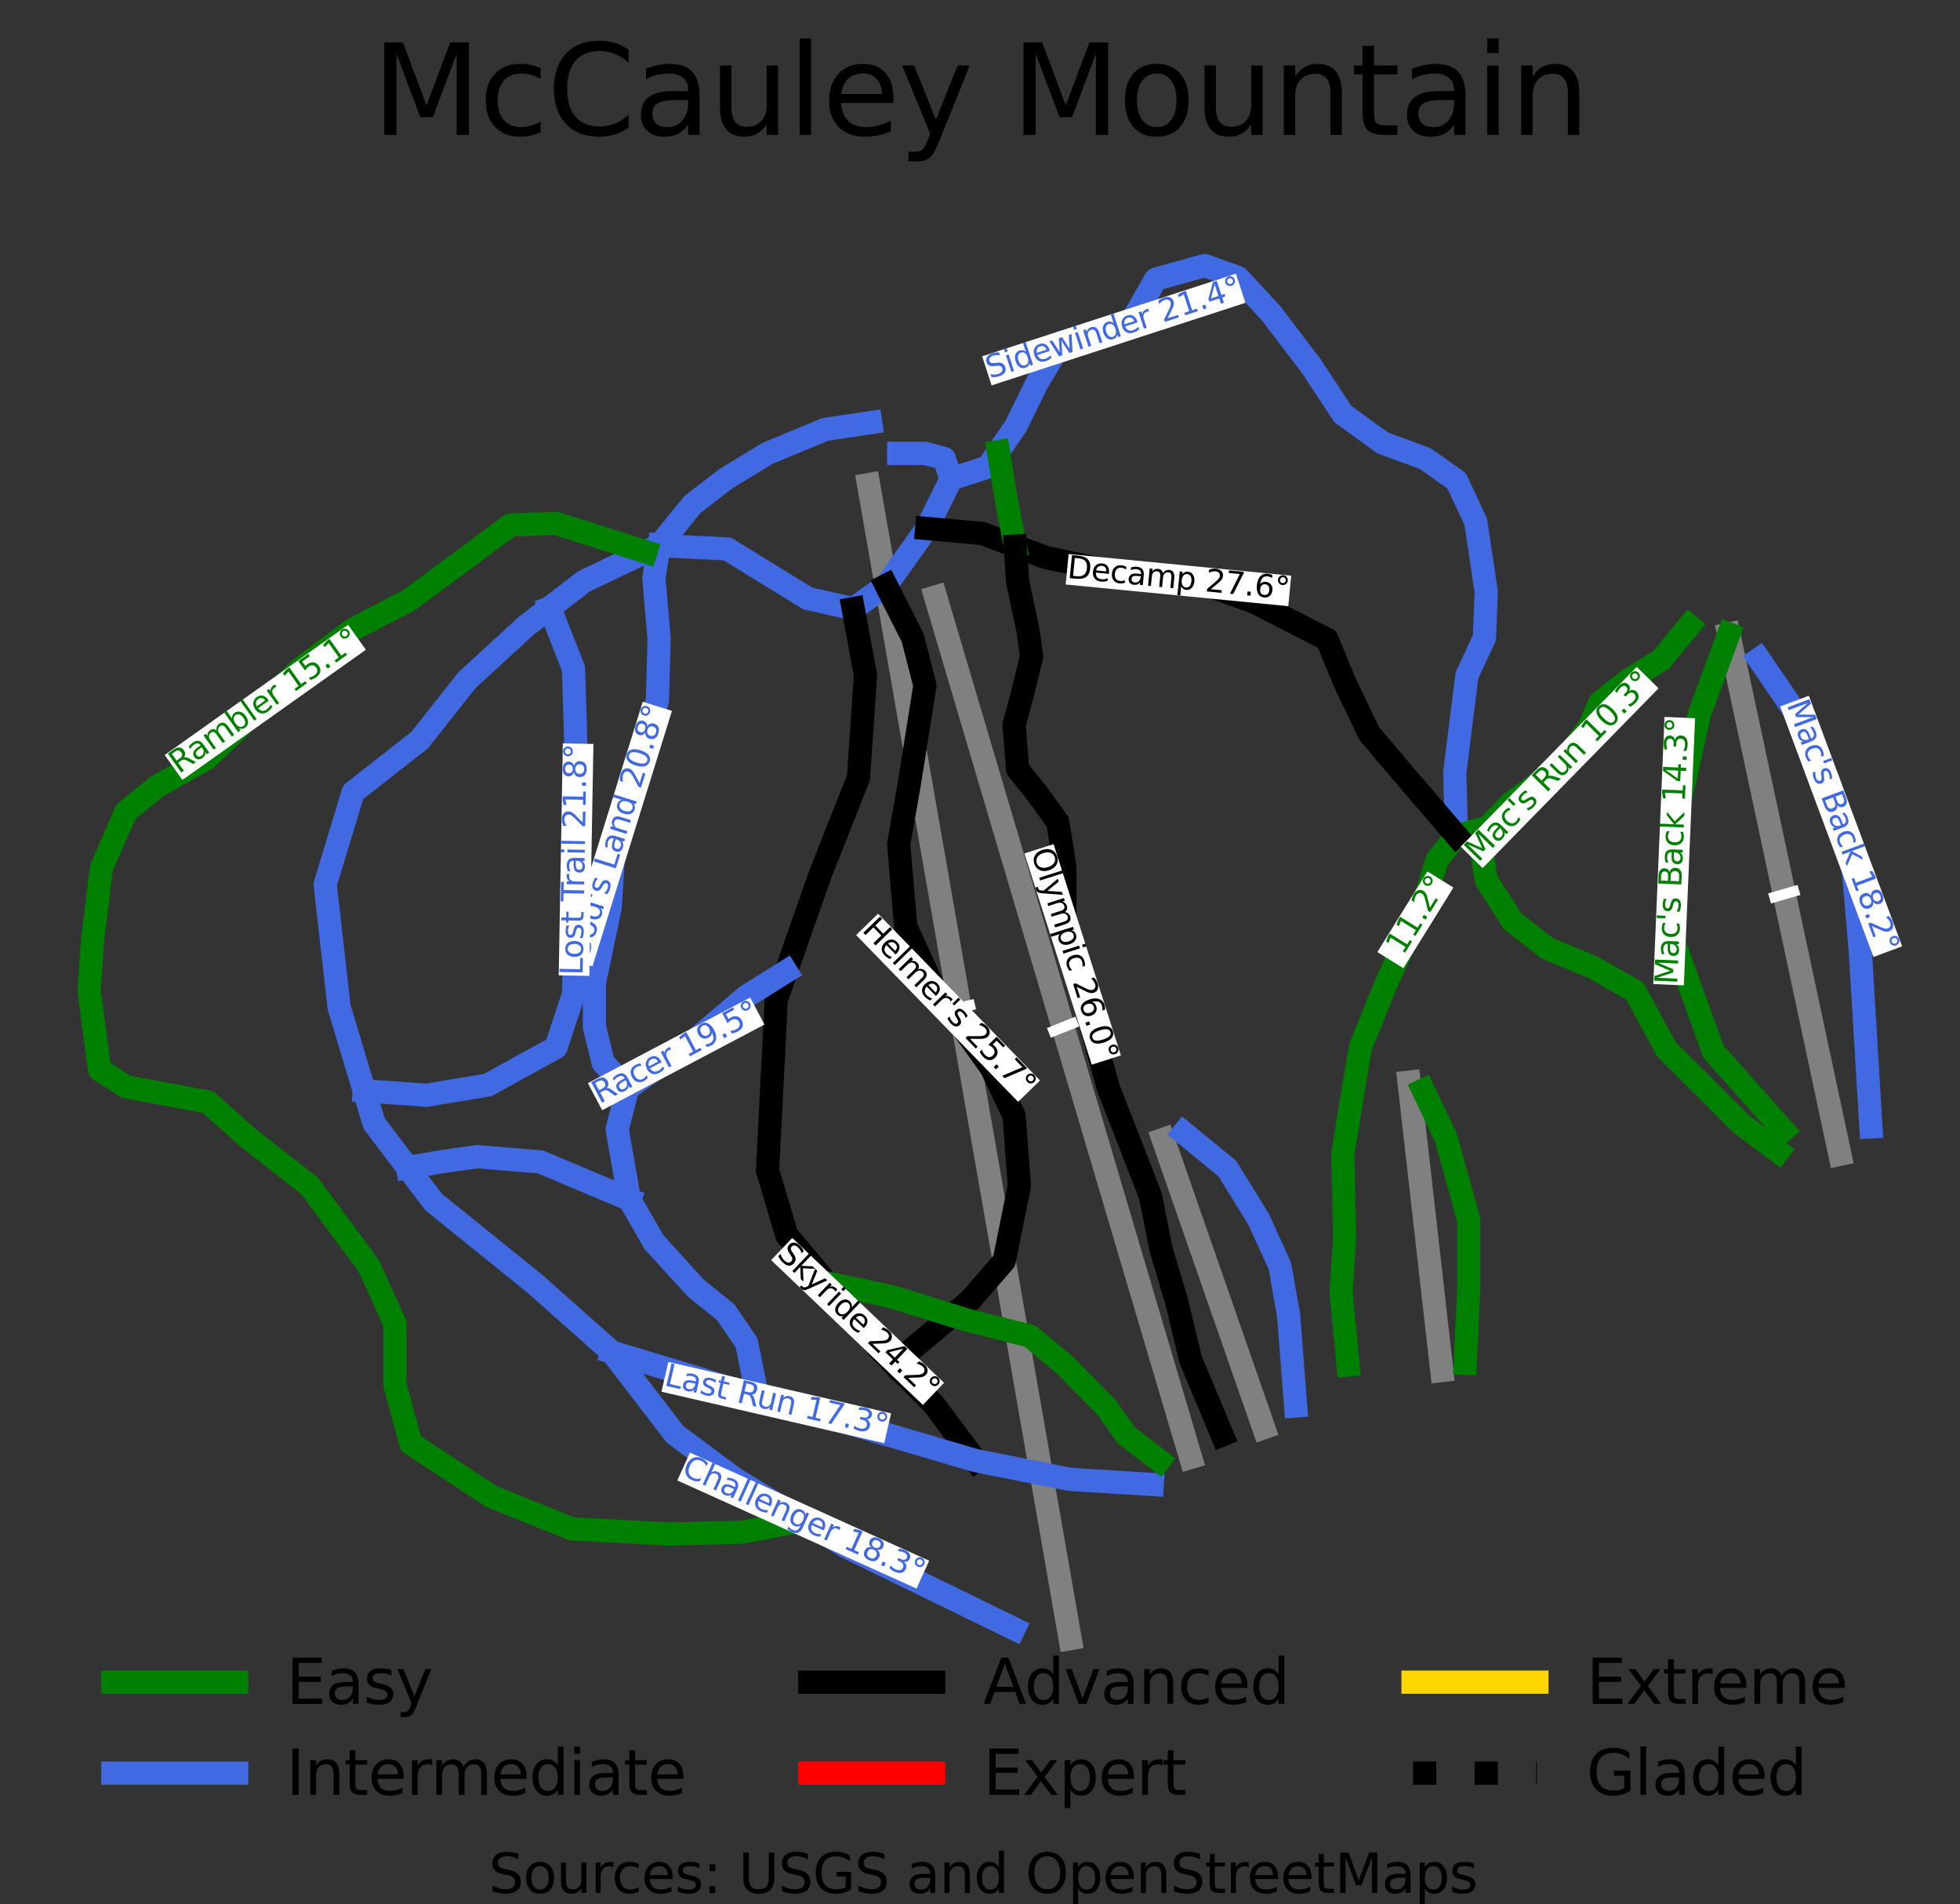 <?xml version="1.0" encoding="utf-8" standalone="no"?>
<!DOCTYPE svg PUBLIC "-//W3C//DTD SVG 1.1//EN"
  "http://www.w3.org/Graphics/SVG/1.1/DTD/svg11.dtd">
<svg height="122.941pt" version="1.1" viewBox="0 0 126.575 122.941" width="126.575pt" xmlns="http://www.w3.org/2000/svg" xmlns:xlink="http://www.w3.org/1999/xlink">
 <rect x="0" y="0" width="126.575" height="122.941" fill="#333333" stroke="none"/>
 <defs>
  <style type="text/css">*{stroke-linecap:butt;stroke-linejoin:round;}</style>
 </defs>
 <g id="figure_1">
  <g id="patch_1">
   <path d="M 0 122.941 
L 126.575 122.941 
L 126.575 0 
L 0 0 
z
" style="fill:none;"/>
  </g>
  <g id="axes_1">
   <g id="line2d_1">
    <path clip-path="url(#p25aab86965)" d="M 58.037 29.269 
" style="fill:none;stroke:#008000;stroke-linecap:square;stroke-width:1.5;"/>
   </g>
   <g id="line2d_2">
    <path clip-path="url(#p25aab86965)" d="M 58.037 29.269 
" style="fill:none;stroke:#4169e1;stroke-linecap:square;stroke-width:1.5;"/>
   </g>
   <g id="line2d_3">
    <path clip-path="url(#p25aab86965)" d="M 58.037 29.269 
" style="fill:none;stroke:#000000;stroke-linecap:square;stroke-width:1.5;"/>
   </g>
   <g id="line2d_4">
    <path clip-path="url(#p25aab86965)" d="M 58.037 29.269 
" style="fill:none;stroke:#ff0000;stroke-linecap:square;stroke-width:1.5;"/>
   </g>
   <g id="line2d_5">
    <path clip-path="url(#p25aab86965)" d="M 58.037 29.269 
" style="fill:none;stroke:#ffd700;stroke-linecap:square;stroke-width:1.5;"/>
   </g>
   <g id="line2d_6">
    <path clip-path="url(#p25aab86965)" d="M 58.037 29.269 
" style="fill:none;stroke:#000000;stroke-dasharray:1.5,2.475;stroke-dashoffset:0;stroke-width:1.5;"/>
   </g>
   <g id="line2d_7">
    <path clip-path="url(#p25aab86965)" d="M 69.107 105.797 
L 68.043 99.702 
L 66.978 93.606 
L 65.913 87.511 
L 64.849 81.415 
L 63.896 75.963 
L 62.944 70.511 
L 61.992 65.059 
L 61.039 59.606 
L 60.087 54.154 
L 59.134 48.702 
L 58.182 43.249 
L 57.23 37.797 
L 56.661 34.542 
L 56.093 31.288 
" style="fill:none;stroke:#808080;stroke-linecap:square;stroke-width:1.5;"/>
   </g>
   <g id="line2d_8">
    <path clip-path="url(#p25aab86965)" d="M 81.607 92.179 
L 79.985 87.525 
L 78.363 82.872 
L 76.741 78.218 
L 75.119 73.565 
" style="fill:none;stroke:#808080;stroke-linecap:square;stroke-width:1.5;"/>
   </g>
   <g id="line2d_9">
    <path clip-path="url(#p25aab86965)" d="M 76.888 94.099 
L 75.859 90.626 
L 74.83 87.154 
L 73.801 83.682 
L 72.772 80.209 
L 71.743 76.737 
L 70.713 73.264 
L 69.684 69.792 
L 68.655 66.319 
L 67.626 62.847 
L 66.597 59.375 
L 65.568 55.902 
L 64.538 52.43 
L 63.509 48.957 
L 62.48 45.485 
L 61.451 42.013 
L 60.422 38.54 
" style="fill:none;stroke:#808080;stroke-linecap:square;stroke-width:1.5;"/>
   </g>
   <g id="line2d_10">
    <path clip-path="url(#p25aab86965)" d="M 118.815 74.524 
L 117.918 70.326 
L 117.021 66.128 
L 116.124 61.93 
L 115.227 57.732 
L 114.33 53.534 
L 113.433 49.336 
L 112.536 45.138 
L 111.639 40.94 
" style="fill:none;stroke:#808080;stroke-linecap:square;stroke-width:1.5;"/>
   </g>
   <g id="line2d_11">
    <path clip-path="url(#p25aab86965)" d="M 93.109 88.486 
L 92.58 83.832 
L 92.052 79.178 
L 91.524 74.524 
L 90.995 69.87 
" style="fill:none;stroke:#808080;stroke-linecap:square;stroke-width:1.5;"/>
   </g>
   <g id="line2d_12">
    <path clip-path="url(#p25aab86965)" d="M 58.037 29.269 
L 59.73 29.269 
L 60.972 29.6 
L 61.424 30.923 
L 60.633 32.521 
L 59.843 34.12 
L 59.19 35.039 
L 58.536 35.958 
L 57.883 36.878 
L 57.23 37.797 
L 56.165 38.549 
L 55.1 39.3 
L 53.633 38.969 
L 52.165 38.638 
L 50.866 37.839 
L 49.567 37.04 
L 48.269 36.241 
L 46.97 35.443 
L 45.869 35.387 
L 44.768 35.332 
L 43.667 35.276 
L 42.566 35.221 
L 41.703 35.633 
L 40.705 36.109 
L 39.707 36.584 
L 38.709 37.06 
L 37.711 37.536 
L 36.604 38.387 
L 35.497 39.238 
L 33.984 40.402 
L 33.024 41.284 
L 32.064 42.166 
L 31.104 43.048 
L 30.144 43.93 
L 29.382 44.894 
L 28.62 45.859 
L 27.857 46.823 
L 27.095 47.788 
L 26.023 48.628 
L 24.95 49.469 
L 23.878 50.309 
L 22.805 51.15 
L 22.353 52.638 
L 21.902 54.126 
L 21.45 55.614 
L 20.998 57.102 
L 21.111 58.094 
L 21.224 59.086 
L 21.337 60.078 
L 21.449 61.07 
L 21.562 62.062 
L 21.675 63.054 
L 21.788 64.046 
L 21.901 65.038 
L 22.307 66.384 
L 22.712 67.73 
L 23.118 69.077 
L 23.524 70.423 
L 23.842 71.477 
L 24.16 72.532 
L 25.24 73.958 
L 26.319 75.385 
L 27.159 76.494 
L 27.999 77.603 
L 28.818 78.264 
L 29.637 78.926 
L 30.455 79.587 
L 31.274 80.248 
L 32.093 80.909 
L 32.912 81.571 
L 33.73 82.232 
L 34.549 82.893 
L 35.791 83.996 
L 37.033 85.098 
L 38.275 86.2 
L 39.517 87.302 
L 40.533 88.625 
L 41.55 89.947 
L 42.566 91.27 
L 43.583 92.593 
L 44.542 93.309 
L 45.502 94.026 
L 46.462 94.742 
L 47.421 95.459 
L 48.534 96.137 
L 49.647 96.816 
L 50.76 97.495 
L 51.872 98.174 
L 53.261 99.021 
L 54.649 99.868 
L 56.004 100.529 
L 57.359 101.19 
L 58.714 101.852 
L 60.069 102.513 
L 61.424 103.174 
L 62.779 103.835 
L 64.135 104.497 
L 65.49 105.158 
" style="fill:none;stroke:#4169e1;stroke-linecap:square;stroke-width:1.5;"/>
   </g>
   <g id="line2d_13">
    <path clip-path="url(#p25aab86965)" d="M 113.594 42.551 
L 114.158 43.378 
L 114.723 44.205 
L 115.288 45.031 
L 115.852 45.858 
L 116.417 47.015 
L 116.982 48.173 
L 117.546 49.33 
L 118.111 50.487 
L 118.506 51.92 
L 118.901 53.353 
L 119.297 54.786 
L 119.692 56.219 
L 119.805 57.542 
L 119.918 58.865 
L 120.031 60.187 
L 120.143 61.51 
L 120.228 62.915 
L 120.313 64.321 
L 120.398 65.726 
L 120.482 67.132 
L 120.567 68.537 
L 120.652 69.942 
L 120.736 71.348 
L 120.821 72.753 
" style="fill:none;stroke:#4169e1;stroke-linecap:square;stroke-width:1.5;"/>
   </g>
   <g id="line2d_14">
    <path clip-path="url(#p25aab86965)" d="M 111.639 40.94 
L 111.168 42.225 
L 110.697 43.509 
L 110.226 44.794 
L 109.755 46.078 
L 109.36 47.842 
L 108.965 49.606 
L 108.569 51.369 
L 108.174 53.133 
L 108.118 54.952 
L 108.061 56.771 
L 108.005 58.59 
L 107.948 60.408 
L 108.287 61.345 
L 108.626 62.282 
L 108.964 63.219 
L 109.303 64.156 
L 109.642 65.093 
L 109.981 66.03 
L 110.319 66.967 
L 110.658 67.904 
L 111.787 69.171 
L 112.916 70.439 
L 114.045 71.706 
L 115.174 72.974 
" style="fill:none;stroke:#008000;stroke-linecap:square;stroke-width:1.5;"/>
   </g>
   <g id="line2d_15">
    <path clip-path="url(#p25aab86965)" d="M 109.077 40.402 
L 108.174 41.504 
L 107.27 42.607 
L 106.198 43.268 
L 105.125 43.93 
L 104.222 44.646 
L 103.318 45.362 
L 102.64 46.905 
L 101.681 48.228 
L 100.721 49.551 
L 99.931 50.13 
L 99.14 50.708 
L 98.349 51.287 
L 97.559 51.866 
L 96.825 52.637 
L 96.091 53.409 
L 95.64 54.621 
L 95.809 55.724 
L 95.978 56.826 
L 96.825 58.148 
L 97.672 59.471 
L 98.801 60.352 
L 99.93 61.234 
L 101.398 61.841 
L 102.866 62.447 
L 104.222 63.219 
L 105.577 63.991 
L 106.085 64.927 
L 106.593 65.864 
L 107.101 66.801 
L 107.609 67.738 
L 108.823 68.95 
L 110.037 70.162 
L 111.25 71.375 
L 112.464 72.587 
L 113.65 73.469 
L 114.837 74.351 
" style="fill:none;stroke:#008000;stroke-linecap:square;stroke-width:1.5;"/>
   </g>
   <g id="line2d_16">
    <path clip-path="url(#p25aab86965)" d="M 91.913 70.383 
L 92.647 71.926 
L 93.381 73.47 
L 93.748 74.792 
L 94.115 76.115 
L 94.482 77.437 
L 94.849 78.76 
L 94.849 79.89 
L 94.849 81.02 
L 94.849 82.15 
L 94.849 83.28 
L 94.793 84.464 
L 94.736 85.649 
L 94.68 86.834 
L 94.623 88.019 
" style="fill:none;stroke:#008000;stroke-linecap:square;stroke-width:1.5;"/>
   </g>
   <g id="line2d_17">
    <path clip-path="url(#p25aab86965)" d="M 76.443 73.139 
L 77.855 74.296 
L 79.266 75.453 
L 79.774 76.28 
L 80.282 77.106 
L 80.79 77.933 
L 81.298 78.76 
L 81.976 80.248 
L 82.653 81.737 
L 82.936 83.334 
L 83.218 84.932 
L 83.331 86.393 
L 83.444 87.853 
L 83.557 89.313 
L 83.67 90.774 
" style="fill:none;stroke:#4169e1;stroke-linecap:square;stroke-width:1.5;"/>
   </g>
   <g id="line2d_18">
    <path clip-path="url(#p25aab86965)" d="M 61.424 30.923 
L 62.609 30.537 
L 63.795 30.151 
L 64.473 29.159 
L 65.038 28.332 
L 65.602 27.505 
L 66.28 26.128 
L 66.957 24.75 
L 67.747 23.427 
L 68.538 22.104 
L 69.667 21.939 
L 70.796 21.773 
L 71.926 21.277 
L 73.055 20.781 
L 73.846 19.404 
L 74.636 18.026 
L 76.217 17.585 
L 77.798 17.144 
L 78.87 17.53 
L 79.943 17.915 
L 81.016 19.073 
L 82.089 20.23 
L 82.738 21.084 
L 83.388 21.939 
L 84.037 22.793 
L 84.686 23.647 
L 85.703 25.191 
L 86.719 26.734 
L 88.017 27.671 
L 89.315 28.608 
L 90.67 29.104 
L 92.026 29.6 
L 93.042 30.317 
L 94.058 31.033 
L 94.679 32.356 
L 95.301 33.678 
L 95.47 34.808 
L 95.639 35.938 
L 95.809 37.068 
L 95.978 38.198 
L 95.921 39.685 
L 95.865 41.173 
L 95.3 42.386 
L 94.736 43.599 
L 94.538 45.17 
L 94.341 46.74 
L 94.143 48.311 
L 93.945 49.882 
L 93.974 50.902 
L 94.002 51.921 
L 94.03 52.941 
L 94.058 53.96 
" style="fill:none;stroke:#4169e1;stroke-linecap:square;stroke-width:1.5;"/>
   </g>
   <g id="line2d_19">
    <path clip-path="url(#p25aab86965)" d="M 96.091 53.409 
L 95.075 53.685 
L 94.058 53.96 
L 93.437 54.732 
L 92.816 55.503 
L 92.421 56.771 
L 92.026 58.038 
L 91.405 59.388 
L 90.784 60.739 
L 90.163 62.089 
L 89.542 63.439 
L 89.118 64.486 
L 88.695 65.534 
L 88.272 66.581 
L 87.848 67.628 
L 87.566 69.336 
L 87.283 71.045 
L 87.001 72.753 
L 86.719 74.461 
L 86.747 75.812 
L 86.775 77.162 
L 86.803 78.512 
L 86.831 79.862 
L 86.718 81.681 
L 86.605 83.5 
L 86.718 84.657 
L 86.831 85.815 
L 86.945 86.972 
L 87.058 88.129 
" style="fill:none;stroke:#008000;stroke-linecap:square;stroke-width:1.5;"/>
   </g>
   <g id="line2d_20">
    <path clip-path="url(#p25aab86965)" d="M 59.843 34.12 
L 61.65 34.284 
L 63.456 34.449 
L 64.513 34.851 
L 65.571 35.252 
L 66.546 35.622 
L 67.522 35.992 
L 68.566 36.213 
L 69.611 36.434 
L 70.655 36.654 
L 71.699 36.875 
L 73.167 37.068 
L 74.635 37.261 
L 76.103 37.454 
L 77.571 37.646 
L 79.265 38.252 
L 80.959 38.858 
L 82.145 39.465 
L 83.331 40.071 
L 84.516 40.678 
L 85.702 41.284 
L 86.267 42.662 
L 86.831 44.039 
L 87.622 45.692 
L 88.412 47.346 
L 89.485 48.614 
L 90.558 49.882 
L 91.433 50.902 
L 92.308 51.921 
L 93.183 52.941 
L 94.058 53.96 
" style="fill:none;stroke:#000000;stroke-linecap:square;stroke-width:1.5;"/>
   </g>
   <g id="line2d_21">
    <path clip-path="url(#p25aab86965)" d="M 64.473 29.159 
L 64.755 30.868 
L 65.037 32.577 
L 65.304 33.914 
L 65.571 35.252 
" style="fill:none;stroke:#008000;stroke-linecap:square;stroke-width:1.5;"/>
   </g>
   <g id="line2d_22">
    <path clip-path="url(#p25aab86965)" d="M 65.571 35.252 
L 65.643 36.394 
L 65.715 37.536 
L 66.054 39.134 
L 66.393 40.733 
L 66.618 42.387 
L 66.336 43.544 
L 66.054 44.701 
L 65.772 45.749 
L 65.49 46.796 
L 65.602 48.228 
L 65.715 49.66 
L 66.336 50.432 
L 66.957 51.204 
L 67.635 52.141 
L 68.313 53.078 
L 68.538 54.511 
L 68.764 55.944 
L 68.764 57.707 
L 68.764 59.471 
L 69.018 60.545 
L 69.272 61.62 
L 69.526 62.695 
L 69.78 63.77 
L 70.232 65.396 
L 70.683 67.021 
L 71.135 68.647 
L 71.587 70.273 
L 72.264 72.009 
L 72.942 73.745 
L 73.62 75.481 
L 74.297 77.217 
L 74.636 78.925 
L 74.975 80.634 
L 75.483 82.343 
L 75.991 84.051 
L 76.217 84.988 
L 76.443 85.925 
L 76.669 86.862 
L 76.895 87.798 
L 77.403 89.011 
L 77.911 90.223 
L 78.419 91.436 
L 78.927 92.648 
" style="fill:none;stroke:#000000;stroke-linecap:square;stroke-width:1.5;"/>
   </g>
   <g id="line2d_23">
    <path clip-path="url(#p25aab86965)" d="M 55.1 39.3 
L 55.298 40.375 
L 55.496 41.45 
L 55.693 42.524 
L 55.891 43.599 
L 55.778 45.252 
L 55.665 46.905 
L 55.552 48.558 
L 55.439 50.212 
L 54.818 51.783 
L 54.197 53.353 
L 53.576 54.924 
L 52.955 56.495 
L 52.409 58.052 
L 51.862 59.609 
L 51.316 61.166 
L 50.769 62.723 
L 50.45 63.632 
L 50.131 64.542 
L 50.061 65.92 
L 49.99 67.297 
L 49.92 68.675 
L 49.849 70.053 
L 49.779 71.431 
L 49.708 72.809 
L 49.638 74.186 
L 49.567 75.564 
L 49.878 76.611 
L 50.188 77.658 
L 50.499 78.705 
L 50.809 79.752 
L 51.459 80.522 
L 52.11 81.293 
L 52.76 82.064 
L 53.41 82.835 
L 53.971 83.5 
L 54.677 84.409 
L 55.382 85.318 
L 56.088 86.227 
L 56.794 87.136 
L 57.734 88.084 
L 59.014 89.374 
L 60.294 90.664 
L 60.972 91.573 
L 61.65 92.482 
L 62.327 93.391 
L 63.005 94.301 
" style="fill:none;stroke:#000000;stroke-linecap:square;stroke-width:1.5;"/>
   </g>
   <g id="line2d_24">
    <path clip-path="url(#p25aab86965)" d="M 39.517 87.302 
L 40.844 87.702 
L 42.171 88.102 
L 43.498 88.501 
L 44.825 88.901 
L 45.846 89.219 
L 46.868 89.537 
L 47.889 89.855 
L 48.911 90.173 
L 50.131 90.554 
L 51.289 90.884 
L 52.446 91.215 
L 53.604 91.546 
L 54.761 91.876 
L 55.792 92.179 
L 56.822 92.482 
L 57.853 92.785 
L 58.883 93.088 
L 59.913 93.391 
L 60.944 93.694 
L 61.974 93.997 
L 63.005 94.301 
L 64.529 94.604 
L 66.054 94.907 
L 67.578 95.211 
L 69.103 95.514 
L 70.43 95.596 
L 71.756 95.679 
L 73.083 95.761 
L 74.41 95.844 
" style="fill:none;stroke:#4169e1;stroke-linecap:square;stroke-width:1.5;"/>
   </g>
   <g id="line2d_25">
    <path clip-path="url(#p25aab86965)" d="M 57.23 37.797 
L 58.085 39.485 
L 58.94 41.173 
L 59.335 42.716 
L 59.73 44.259 
L 59.476 45.858 
L 59.222 47.457 
L 58.968 49.055 
L 58.714 50.654 
L 58.544 51.618 
L 58.375 52.583 
L 58.206 53.547 
L 58.037 54.511 
L 58.15 55.834 
L 58.263 57.157 
L 58.376 58.479 
L 58.488 59.802 
L 58.94 60.794 
L 59.391 61.786 
L 59.843 62.778 
L 60.294 63.77 
L 61.226 65.065 
L 62.158 66.36 
L 63.09 67.655 
L 64.021 68.95 
L 64.756 70.493 
L 65.49 72.036 
L 65.574 73.166 
L 65.659 74.296 
L 65.743 75.426 
L 65.828 76.556 
L 65.583 77.771 
L 65.338 78.986 
L 65.093 80.201 
L 64.849 81.415 
L 63.757 82.678 
L 62.666 83.94 
L 61.433 84.976 
L 60.2 86.012 
L 58.967 87.048 
L 57.734 88.084 
" style="fill:none;stroke:#000000;stroke-linecap:square;stroke-width:1.5;"/>
   </g>
   <g id="line2d_26">
    <path clip-path="url(#p25aab86965)" d="M 53.41 82.835 
L 54.454 83.056 
L 55.497 83.278 
L 56.541 83.499 
L 57.584 83.72 
L 58.827 84.106 
L 60.069 84.492 
L 61.311 84.878 
L 62.553 85.263 
L 63.541 85.511 
L 64.529 85.759 
L 65.517 86.007 
L 66.505 86.255 
L 67.635 87.192 
L 68.764 88.129 
L 70.119 89.507 
L 71.474 90.885 
L 72.095 91.766 
L 72.716 92.648 
L 73.789 93.474 
L 74.861 94.301 
" style="fill:none;stroke:#008000;stroke-linecap:square;stroke-width:1.5;"/>
   </g>
   <g id="line2d_27">
    <path clip-path="url(#p25aab86965)" d="M 50.769 62.723 
L 49.49 63.522 
L 48.212 64.32 
L 47.337 65.064 
L 46.461 65.809 
L 45.586 66.553 
L 44.711 67.297 
L 43.667 68.041 
L 42.622 68.785 
L 41.578 69.529 
L 40.534 70.273 
L 40.195 71.595 
L 39.856 72.918 
L 40.053 74.048 
L 40.251 75.178 
L 40.449 76.307 
L 40.646 77.437 
L 41.437 78.815 
L 42.227 80.193 
L 42.905 80.937 
L 43.582 81.681 
L 44.26 82.425 
L 44.937 83.169 
L 45.897 83.94 
L 46.857 84.712 
L 47.534 85.704 
L 48.212 86.696 
L 48.561 88.434 
L 48.911 90.173 
" style="fill:none;stroke:#4169e1;stroke-linecap:square;stroke-width:1.5;"/>
   </g>
   <g id="line2d_28">
    <path clip-path="url(#p25aab86965)" d="M 56.23 27.285 
L 54.761 27.505 
L 53.293 27.725 
L 52.362 28.111 
L 51.43 28.497 
L 50.499 28.883 
L 49.567 29.269 
L 48.212 30.096 
L 46.857 30.923 
L 45.784 31.75 
L 44.711 32.577 
L 43.639 33.899 
L 42.566 35.221 
" style="fill:none;stroke:#4169e1;stroke-linecap:square;stroke-width:1.5;"/>
   </g>
   <g id="line2d_29">
    <path clip-path="url(#p25aab86965)" d="M 42.566 35.221 
L 42.397 36.268 
L 42.227 37.315 
L 42.312 38.308 
L 42.397 39.3 
L 42.481 40.292 
L 42.566 41.284 
L 42.538 42.276 
L 42.51 43.268 
L 42.482 44.261 
L 42.453 45.253 
L 42.002 46.575 
L 41.55 47.898 
L 41.098 49.22 
L 40.646 50.543 
L 40.392 51.645 
L 40.138 52.747 
L 39.884 53.85 
L 39.629 54.952 
L 39.517 56.771 
L 39.404 58.59 
L 39.15 59.802 
L 38.896 61.014 
L 38.642 62.227 
L 38.388 63.439 
L 38.388 64.872 
L 38.388 66.305 
L 38.67 67.463 
L 38.953 68.62 
L 39.743 69.446 
L 40.534 70.273 
" style="fill:none;stroke:#4169e1;stroke-linecap:square;stroke-width:1.5;"/>
   </g>
   <g id="line2d_30">
    <path clip-path="url(#p25aab86965)" d="M 35.497 39.238 
L 35.881 40.218 
L 36.265 41.198 
L 36.649 42.178 
L 37.033 43.158 
L 37.089 44.922 
L 37.146 46.685 
L 37.174 47.815 
L 37.202 48.944 
L 37.23 50.074 
L 37.258 51.204 
L 37.244 52.278 
L 37.23 53.353 
L 37.216 54.428 
L 37.202 55.503 
L 37.188 56.577 
L 37.174 57.652 
L 37.16 58.727 
L 37.146 59.802 
L 37.117 60.904 
L 37.089 62.006 
L 37.061 63.109 
L 37.033 64.211 
L 36.468 65.919 
L 35.904 67.628 
L 34.803 68.234 
L 33.702 68.84 
L 32.601 69.446 
L 31.5 70.052 
L 30.512 70.218 
L 29.524 70.383 
L 28.536 70.549 
L 27.548 70.714 
L 26.542 70.642 
L 25.536 70.569 
L 24.53 70.496 
L 23.524 70.423 
" style="fill:none;stroke:#4169e1;stroke-linecap:square;stroke-width:1.5;"/>
   </g>
   <g id="line2d_31">
    <path clip-path="url(#p25aab86965)" d="M 26.319 75.385 
L 27.385 75.199 
L 28.451 75.013 
L 29.636 74.847 
L 30.822 74.682 
L 31.838 74.764 
L 32.854 74.847 
L 33.871 74.93 
L 34.887 75.013 
L 36.327 75.619 
L 37.767 76.225 
L 39.206 76.831 
L 40.646 77.437 
" style="fill:none;stroke:#4169e1;stroke-linecap:square;stroke-width:1.5;"/>
   </g>
   <g id="line2d_32">
    <path clip-path="url(#p25aab86965)" d="M 41.703 35.633 
L 40.253 35.172 
L 38.803 34.711 
L 37.353 34.25 
L 35.904 33.789 
L 34.435 33.843 
L 32.967 33.898 
L 31.556 34.945 
L 30.144 35.992 
L 29.213 36.682 
L 28.281 37.371 
L 27.35 38.06 
L 26.418 38.749 
L 25.515 39.217 
L 24.612 39.685 
L 23.708 40.154 
L 22.805 40.622 
L 21.958 41.256 
L 21.111 41.89 
L 20.264 42.524 
L 19.417 43.158 
L 18.655 43.888 
L 17.893 44.619 
L 17.13 45.349 
L 16.368 46.079 
L 15.606 46.809 
L 14.843 47.539 
L 14.081 48.27 
L 13.319 49 
L 11.738 49.881 
L 10.157 50.763 
L 9.141 51.59 
L 8.125 52.417 
L 7.729 53.326 
L 7.334 54.236 
L 6.939 55.145 
L 6.544 56.055 
L 6.403 57.212 
L 6.262 58.369 
L 6.121 59.527 
L 5.98 60.684 
L 5.867 62.337 
L 5.753 63.991 
L 5.923 65.258 
L 6.092 66.525 
L 6.262 67.793 
L 6.431 69.06 
L 7.278 69.612 
L 8.125 70.163 
L 9.452 70.411 
L 10.779 70.659 
L 12.106 70.907 
L 13.433 71.155 
L 14.731 72.312 
L 16.029 73.47 
L 17.017 74.241 
L 18.005 75.013 
L 18.993 75.784 
L 19.981 76.556 
L 20.941 77.851 
L 21.901 79.146 
L 22.861 80.441 
L 23.821 81.737 
L 24.244 82.673 
L 24.668 83.61 
L 25.091 84.547 
L 25.514 85.484 
L 25.514 86.475 
L 25.514 87.467 
L 25.514 88.459 
L 25.514 89.451 
L 25.768 90.388 
L 26.023 91.325 
L 26.277 92.262 
L 26.531 93.199 
L 27.83 94.053 
L 29.128 94.907 
L 30.427 95.761 
L 31.725 96.615 
L 33.024 97.139 
L 34.323 97.662 
L 35.622 98.186 
L 36.92 98.71 
L 38.501 98.792 
L 40.082 98.875 
L 41.663 98.958 
L 43.244 99.041 
L 44.401 99.013 
L 45.559 98.985 
L 46.716 98.958 
L 47.874 98.93 
L 48.873 98.741 
L 49.873 98.552 
L 50.873 98.363 
L 51.872 98.174 
" style="fill:none;stroke:#008000;stroke-linecap:square;stroke-width:1.5;"/>
   </g>
   <g id="text_1">
    <g id="patch_2">
     <path d="M 60.953 64.956 
L 61.108 65.614 
L 63.031 65.161 
L 62.875 64.503 
z
" style="fill:#ffffff;"/>
    </g>
    <!--   -->
    <g style="fill:#808080;" transform="translate(61.381 64.876)rotate(-283.269)scale(0.02 -0.02)">
     <defs>
      <path id="DejaVuSans-20" transform="scale(0.016)"/>
     </defs>
     <use xlink:href="#DejaVuSans-20"/>
    </g>
   </g>
   <g id="text_2">
    <g id="patch_3">
     <path d="M 67.612 66.373 
L 67.863 67 
L 69.698 66.266 
L 69.447 65.639 
z
" style="fill:#ffffff;"/>
    </g>
    <!--   -->
    <g style="fill:#808080;" transform="translate(68.025 66.229)rotate(-291.808)scale(0.02 -0.02)">
     <use xlink:href="#DejaVuSans-20"/>
    </g>
   </g>
   <g id="text_3">
    <g id="patch_4">
     <path d="M 114.184 57.681 
L 114.372 58.33 
L 116.27 57.783 
L 116.083 57.134 
z
" style="fill:#ffffff;"/>
    </g>
    <!--   -->
    <g style="fill:#808080;" transform="translate(114.609 57.58)rotate(-286.091)scale(0.02 -0.02)">
     <use xlink:href="#DejaVuSans-20"/>
    </g>
   </g>
   <g id="text_4">
    <g id="patch_5">
     <path d="M 43.742 95.584 
L 59.189 102.564 
L 60.002 100.764 
L 44.556 93.784 
z
" style="fill:#ffffff;"/>
    </g>
    <!-- Challenger 18.3° -->
    <g style="fill:#4169e1;" transform="translate(43.94 95.195)rotate(-335.683)scale(0.02 -0.02)">
     <defs>
      <path d="M 4122 4306 
L 4122 3641 
Q 3803 3938 3442 4084 
Q 3081 4231 2675 4231 
Q 1875 4231 1450 3742 
Q 1025 3253 1025 2328 
Q 1025 1406 1450 917 
Q 1875 428 2675 428 
Q 3081 428 3442 575 
Q 3803 722 4122 1019 
L 4122 359 
Q 3791 134 3420 21 
Q 3050 -91 2638 -91 
Q 1578 -91 968 557 
Q 359 1206 359 2328 
Q 359 3453 968 4101 
Q 1578 4750 2638 4750 
Q 3056 4750 3426 4639 
Q 3797 4528 4122 4306 
z
" id="DejaVuSans-43" transform="scale(0.016)"/>
      <path d="M 3513 2113 
L 3513 0 
L 2938 0 
L 2938 2094 
Q 2938 2591 2744 2837 
Q 2550 3084 2163 3084 
Q 1697 3084 1428 2787 
Q 1159 2491 1159 1978 
L 1159 0 
L 581 0 
L 581 4863 
L 1159 4863 
L 1159 2956 
Q 1366 3272 1645 3428 
Q 1925 3584 2291 3584 
Q 2894 3584 3203 3211 
Q 3513 2838 3513 2113 
z
" id="DejaVuSans-68" transform="scale(0.016)"/>
      <path d="M 2194 1759 
Q 1497 1759 1228 1600 
Q 959 1441 959 1056 
Q 959 750 1161 570 
Q 1363 391 1709 391 
Q 2188 391 2477 730 
Q 2766 1069 2766 1631 
L 2766 1759 
L 2194 1759 
z
M 3341 1997 
L 3341 0 
L 2766 0 
L 2766 531 
Q 2569 213 2275 61 
Q 1981 -91 1556 -91 
Q 1019 -91 701 211 
Q 384 513 384 1019 
Q 384 1609 779 1909 
Q 1175 2209 1959 2209 
L 2766 2209 
L 2766 2266 
Q 2766 2663 2505 2880 
Q 2244 3097 1772 3097 
Q 1472 3097 1187 3025 
Q 903 2953 641 2809 
L 641 3341 
Q 956 3463 1253 3523 
Q 1550 3584 1831 3584 
Q 2591 3584 2966 3190 
Q 3341 2797 3341 1997 
z
" id="DejaVuSans-61" transform="scale(0.016)"/>
      <path d="M 603 4863 
L 1178 4863 
L 1178 0 
L 603 0 
L 603 4863 
z
" id="DejaVuSans-6c" transform="scale(0.016)"/>
      <path d="M 3597 1894 
L 3597 1613 
L 953 1613 
Q 991 1019 1311 708 
Q 1631 397 2203 397 
Q 2534 397 2845 478 
Q 3156 559 3463 722 
L 3463 178 
Q 3153 47 2828 -22 
Q 2503 -91 2169 -91 
Q 1331 -91 842 396 
Q 353 884 353 1716 
Q 353 2575 817 3079 
Q 1281 3584 2069 3584 
Q 2775 3584 3186 3129 
Q 3597 2675 3597 1894 
z
M 3022 2063 
Q 3016 2534 2758 2815 
Q 2500 3097 2075 3097 
Q 1594 3097 1305 2825 
Q 1016 2553 972 2059 
L 3022 2063 
z
" id="DejaVuSans-65" transform="scale(0.016)"/>
      <path d="M 3513 2113 
L 3513 0 
L 2938 0 
L 2938 2094 
Q 2938 2591 2744 2837 
Q 2550 3084 2163 3084 
Q 1697 3084 1428 2787 
Q 1159 2491 1159 1978 
L 1159 0 
L 581 0 
L 581 3500 
L 1159 3500 
L 1159 2956 
Q 1366 3272 1645 3428 
Q 1925 3584 2291 3584 
Q 2894 3584 3203 3211 
Q 3513 2838 3513 2113 
z
" id="DejaVuSans-6e" transform="scale(0.016)"/>
      <path d="M 2906 1791 
Q 2906 2416 2648 2759 
Q 2391 3103 1925 3103 
Q 1463 3103 1205 2759 
Q 947 2416 947 1791 
Q 947 1169 1205 825 
Q 1463 481 1925 481 
Q 2391 481 2648 825 
Q 2906 1169 2906 1791 
z
M 3481 434 
Q 3481 -459 3084 -895 
Q 2688 -1331 1869 -1331 
Q 1566 -1331 1297 -1286 
Q 1028 -1241 775 -1147 
L 775 -588 
Q 1028 -725 1275 -790 
Q 1522 -856 1778 -856 
Q 2344 -856 2625 -561 
Q 2906 -266 2906 331 
L 2906 616 
Q 2728 306 2450 153 
Q 2172 0 1784 0 
Q 1141 0 747 490 
Q 353 981 353 1791 
Q 353 2603 747 3093 
Q 1141 3584 1784 3584 
Q 2172 3584 2450 3431 
Q 2728 3278 2906 2969 
L 2906 3500 
L 3481 3500 
L 3481 434 
z
" id="DejaVuSans-67" transform="scale(0.016)"/>
      <path d="M 2631 2963 
Q 2534 3019 2420 3045 
Q 2306 3072 2169 3072 
Q 1681 3072 1420 2755 
Q 1159 2438 1159 1844 
L 1159 0 
L 581 0 
L 581 3500 
L 1159 3500 
L 1159 2956 
Q 1341 3275 1631 3429 
Q 1922 3584 2338 3584 
Q 2397 3584 2469 3576 
Q 2541 3569 2628 3553 
L 2631 2963 
z
" id="DejaVuSans-72" transform="scale(0.016)"/>
      <path d="M 794 531 
L 1825 531 
L 1825 4091 
L 703 3866 
L 703 4441 
L 1819 4666 
L 2450 4666 
L 2450 531 
L 3481 531 
L 3481 0 
L 794 0 
L 794 531 
z
" id="DejaVuSans-31" transform="scale(0.016)"/>
      <path d="M 2034 2216 
Q 1584 2216 1326 1975 
Q 1069 1734 1069 1313 
Q 1069 891 1326 650 
Q 1584 409 2034 409 
Q 2484 409 2743 651 
Q 3003 894 3003 1313 
Q 3003 1734 2745 1975 
Q 2488 2216 2034 2216 
z
M 1403 2484 
Q 997 2584 770 2862 
Q 544 3141 544 3541 
Q 544 4100 942 4425 
Q 1341 4750 2034 4750 
Q 2731 4750 3128 4425 
Q 3525 4100 3525 3541 
Q 3525 3141 3298 2862 
Q 3072 2584 2669 2484 
Q 3125 2378 3379 2068 
Q 3634 1759 3634 1313 
Q 3634 634 3220 271 
Q 2806 -91 2034 -91 
Q 1263 -91 848 271 
Q 434 634 434 1313 
Q 434 1759 690 2068 
Q 947 2378 1403 2484 
z
M 1172 3481 
Q 1172 3119 1398 2916 
Q 1625 2713 2034 2713 
Q 2441 2713 2670 2916 
Q 2900 3119 2900 3481 
Q 2900 3844 2670 4047 
Q 2441 4250 2034 4250 
Q 1625 4250 1398 4047 
Q 1172 3844 1172 3481 
z
" id="DejaVuSans-38" transform="scale(0.016)"/>
      <path d="M 684 794 
L 1344 794 
L 1344 0 
L 684 0 
L 684 794 
z
" id="DejaVuSans-2e" transform="scale(0.016)"/>
      <path d="M 2597 2516 
Q 3050 2419 3304 2112 
Q 3559 1806 3559 1356 
Q 3559 666 3084 287 
Q 2609 -91 1734 -91 
Q 1441 -91 1130 -33 
Q 819 25 488 141 
L 488 750 
Q 750 597 1062 519 
Q 1375 441 1716 441 
Q 2309 441 2620 675 
Q 2931 909 2931 1356 
Q 2931 1769 2642 2001 
Q 2353 2234 1838 2234 
L 1294 2234 
L 1294 2753 
L 1863 2753 
Q 2328 2753 2575 2939 
Q 2822 3125 2822 3475 
Q 2822 3834 2567 4026 
Q 2313 4219 1838 4219 
Q 1578 4219 1281 4162 
Q 984 4106 628 3988 
L 628 4550 
Q 988 4650 1302 4700 
Q 1616 4750 1894 4750 
Q 2613 4750 3031 4423 
Q 3450 4097 3450 3541 
Q 3450 3153 3228 2886 
Q 3006 2619 2597 2516 
z
" id="DejaVuSans-33" transform="scale(0.016)"/>
      <path d="M 1600 4347 
Q 1350 4347 1178 4173 
Q 1006 4000 1006 3750 
Q 1006 3503 1178 3333 
Q 1350 3163 1600 3163 
Q 1850 3163 2022 3333 
Q 2194 3503 2194 3750 
Q 2194 3997 2020 4172 
Q 1847 4347 1600 4347 
z
M 1600 4750 
Q 1800 4750 1984 4673 
Q 2169 4597 2303 4453 
Q 2447 4313 2519 4134 
Q 2591 3956 2591 3750 
Q 2591 3338 2302 3052 
Q 2013 2766 1594 2766 
Q 1172 2766 890 3047 
Q 609 3328 609 3750 
Q 609 4169 896 4459 
Q 1184 4750 1600 4750 
z
" id="DejaVuSans-b0" transform="scale(0.016)"/>
     </defs>
     <use xlink:href="#DejaVuSans-43"/>
     <use x="69.824" xlink:href="#DejaVuSans-68"/>
     <use x="133.203" xlink:href="#DejaVuSans-61"/>
     <use x="194.482" xlink:href="#DejaVuSans-6c"/>
     <use x="222.266" xlink:href="#DejaVuSans-6c"/>
     <use x="250.049" xlink:href="#DejaVuSans-65"/>
     <use x="311.572" xlink:href="#DejaVuSans-6e"/>
     <use x="374.951" xlink:href="#DejaVuSans-67"/>
     <use x="438.428" xlink:href="#DejaVuSans-65"/>
     <use x="499.951" xlink:href="#DejaVuSans-72"/>
     <use x="541.064" xlink:href="#DejaVuSans-20"/>
     <use x="572.852" xlink:href="#DejaVuSans-31"/>
     <use x="636.475" xlink:href="#DejaVuSans-38"/>
     <use x="700.098" xlink:href="#DejaVuSans-2e"/>
     <use x="731.885" xlink:href="#DejaVuSans-33"/>
     <use x="795.508" xlink:href="#DejaVuSans-b0"/>
    </g>
   </g>
   <g id="text_5">
    <g id="patch_6">
     <path d="M 114.964 45.609 
L 120.987 61.787 
L 122.839 61.098 
L 116.815 44.92 
z
" style="fill:#ffffff;"/>
    </g>
    <!-- Mac's Back 18.2° -->
    <g style="fill:#4169e1;" transform="translate(115.379 45.476)rotate(-290.422)scale(0.02 -0.02)">
     <defs>
      <path d="M 628 4666 
L 1569 4666 
L 2759 1491 
L 3956 4666 
L 4897 4666 
L 4897 0 
L 4281 0 
L 4281 4097 
L 3078 897 
L 2444 897 
L 1241 4097 
L 1241 0 
L 628 0 
L 628 4666 
z
" id="DejaVuSans-4d" transform="scale(0.016)"/>
      <path d="M 3122 3366 
L 3122 2828 
Q 2878 2963 2633 3030 
Q 2388 3097 2138 3097 
Q 1578 3097 1268 2742 
Q 959 2388 959 1747 
Q 959 1106 1268 751 
Q 1578 397 2138 397 
Q 2388 397 2633 464 
Q 2878 531 3122 666 
L 3122 134 
Q 2881 22 2623 -34 
Q 2366 -91 2075 -91 
Q 1284 -91 818 406 
Q 353 903 353 1747 
Q 353 2603 823 3093 
Q 1294 3584 2113 3584 
Q 2378 3584 2631 3529 
Q 2884 3475 3122 3366 
z
" id="DejaVuSans-63" transform="scale(0.016)"/>
      <path d="M 1147 4666 
L 1147 2931 
L 616 2931 
L 616 4666 
L 1147 4666 
z
" id="DejaVuSans-27" transform="scale(0.016)"/>
      <path d="M 2834 3397 
L 2834 2853 
Q 2591 2978 2328 3040 
Q 2066 3103 1784 3103 
Q 1356 3103 1142 2972 
Q 928 2841 928 2578 
Q 928 2378 1081 2264 
Q 1234 2150 1697 2047 
L 1894 2003 
Q 2506 1872 2764 1633 
Q 3022 1394 3022 966 
Q 3022 478 2636 193 
Q 2250 -91 1575 -91 
Q 1294 -91 989 -36 
Q 684 19 347 128 
L 347 722 
Q 666 556 975 473 
Q 1284 391 1588 391 
Q 1994 391 2212 530 
Q 2431 669 2431 922 
Q 2431 1156 2273 1281 
Q 2116 1406 1581 1522 
L 1381 1569 
Q 847 1681 609 1914 
Q 372 2147 372 2553 
Q 372 3047 722 3315 
Q 1072 3584 1716 3584 
Q 2034 3584 2315 3537 
Q 2597 3491 2834 3397 
z
" id="DejaVuSans-73" transform="scale(0.016)"/>
      <path d="M 1259 2228 
L 1259 519 
L 2272 519 
Q 2781 519 3026 730 
Q 3272 941 3272 1375 
Q 3272 1813 3026 2020 
Q 2781 2228 2272 2228 
L 1259 2228 
z
M 1259 4147 
L 1259 2741 
L 2194 2741 
Q 2656 2741 2882 2914 
Q 3109 3088 3109 3444 
Q 3109 3797 2882 3972 
Q 2656 4147 2194 4147 
L 1259 4147 
z
M 628 4666 
L 2241 4666 
Q 2963 4666 3353 4366 
Q 3744 4066 3744 3513 
Q 3744 3084 3544 2831 
Q 3344 2578 2956 2516 
Q 3422 2416 3680 2098 
Q 3938 1781 3938 1306 
Q 3938 681 3513 340 
Q 3088 0 2303 0 
L 628 0 
L 628 4666 
z
" id="DejaVuSans-42" transform="scale(0.016)"/>
      <path d="M 581 4863 
L 1159 4863 
L 1159 1991 
L 2875 3500 
L 3609 3500 
L 1753 1863 
L 3688 0 
L 2938 0 
L 1159 1709 
L 1159 0 
L 581 0 
L 581 4863 
z
" id="DejaVuSans-6b" transform="scale(0.016)"/>
      <path d="M 1228 531 
L 3431 531 
L 3431 0 
L 469 0 
L 469 531 
Q 828 903 1448 1529 
Q 2069 2156 2228 2338 
Q 2531 2678 2651 2914 
Q 2772 3150 2772 3378 
Q 2772 3750 2511 3984 
Q 2250 4219 1831 4219 
Q 1534 4219 1204 4116 
Q 875 4013 500 3803 
L 500 4441 
Q 881 4594 1212 4672 
Q 1544 4750 1819 4750 
Q 2544 4750 2975 4387 
Q 3406 4025 3406 3419 
Q 3406 3131 3298 2873 
Q 3191 2616 2906 2266 
Q 2828 2175 2409 1742 
Q 1991 1309 1228 531 
z
" id="DejaVuSans-32" transform="scale(0.016)"/>
     </defs>
     <use xlink:href="#DejaVuSans-4d"/>
     <use x="86.279" xlink:href="#DejaVuSans-61"/>
     <use x="147.559" xlink:href="#DejaVuSans-63"/>
     <use x="202.539" xlink:href="#DejaVuSans-27"/>
     <use x="230.029" xlink:href="#DejaVuSans-73"/>
     <use x="282.129" xlink:href="#DejaVuSans-20"/>
     <use x="313.916" xlink:href="#DejaVuSans-42"/>
     <use x="382.52" xlink:href="#DejaVuSans-61"/>
     <use x="443.799" xlink:href="#DejaVuSans-63"/>
     <use x="498.779" xlink:href="#DejaVuSans-6b"/>
     <use x="556.689" xlink:href="#DejaVuSans-20"/>
     <use x="588.477" xlink:href="#DejaVuSans-31"/>
     <use x="652.1" xlink:href="#DejaVuSans-38"/>
     <use x="715.723" xlink:href="#DejaVuSans-2e"/>
     <use x="747.51" xlink:href="#DejaVuSans-32"/>
     <use x="811.133" xlink:href="#DejaVuSans-b0"/>
    </g>
   </g>
   <g id="text_6">
    <g id="patch_7">
     <path d="M 108.742 63.617 
L 109.467 46.37 
L 107.493 46.287 
L 106.769 63.534 
z
" style="fill:#ffffff;"/>
    </g>
    <!-- Mac's Back 14.3° -->
    <g style="fill:#008000;" transform="translate(108.308 63.579)rotate(-87.595)scale(0.02 -0.02)">
     <defs>
      <path d="M 2419 4116 
L 825 1625 
L 2419 1625 
L 2419 4116 
z
M 2253 4666 
L 3047 4666 
L 3047 1625 
L 3713 1625 
L 3713 1100 
L 3047 1100 
L 3047 0 
L 2419 0 
L 2419 1100 
L 313 1100 
L 313 1709 
L 2253 4666 
z
" id="DejaVuSans-34" transform="scale(0.016)"/>
     </defs>
     <use xlink:href="#DejaVuSans-4d"/>
     <use x="86.279" xlink:href="#DejaVuSans-61"/>
     <use x="147.559" xlink:href="#DejaVuSans-63"/>
     <use x="202.539" xlink:href="#DejaVuSans-27"/>
     <use x="230.029" xlink:href="#DejaVuSans-73"/>
     <use x="282.129" xlink:href="#DejaVuSans-20"/>
     <use x="313.916" xlink:href="#DejaVuSans-42"/>
     <use x="382.52" xlink:href="#DejaVuSans-61"/>
     <use x="443.799" xlink:href="#DejaVuSans-63"/>
     <use x="498.779" xlink:href="#DejaVuSans-6b"/>
     <use x="556.689" xlink:href="#DejaVuSans-20"/>
     <use x="588.477" xlink:href="#DejaVuSans-31"/>
     <use x="652.1" xlink:href="#DejaVuSans-34"/>
     <use x="715.723" xlink:href="#DejaVuSans-2e"/>
     <use x="747.51" xlink:href="#DejaVuSans-33"/>
     <use x="811.133" xlink:href="#DejaVuSans-b0"/>
    </g>
   </g>
   <g id="text_7">
    <g id="patch_8">
     <path d="M 95.746 56.045 
L 107.108 44.439 
L 105.697 43.057 
L 94.334 54.663 
z
" style="fill:#ffffff;"/>
    </g>
    <!-- Mac's Run 10.3° -->
    <g style="fill:#008000;" transform="translate(95.449 55.726)rotate(-45.606)scale(0.02 -0.02)">
     <defs>
      <path d="M 2841 2188 
Q 3044 2119 3236 1894 
Q 3428 1669 3622 1275 
L 4263 0 
L 3584 0 
L 2988 1197 
Q 2756 1666 2539 1819 
Q 2322 1972 1947 1972 
L 1259 1972 
L 1259 0 
L 628 0 
L 628 4666 
L 2053 4666 
Q 2853 4666 3247 4331 
Q 3641 3997 3641 3322 
Q 3641 2881 3436 2590 
Q 3231 2300 2841 2188 
z
M 1259 4147 
L 1259 2491 
L 2053 2491 
Q 2509 2491 2742 2702 
Q 2975 2913 2975 3322 
Q 2975 3731 2742 3939 
Q 2509 4147 2053 4147 
L 1259 4147 
z
" id="DejaVuSans-52" transform="scale(0.016)"/>
      <path d="M 544 1381 
L 544 3500 
L 1119 3500 
L 1119 1403 
Q 1119 906 1312 657 
Q 1506 409 1894 409 
Q 2359 409 2629 706 
Q 2900 1003 2900 1516 
L 2900 3500 
L 3475 3500 
L 3475 0 
L 2900 0 
L 2900 538 
Q 2691 219 2414 64 
Q 2138 -91 1772 -91 
Q 1169 -91 856 284 
Q 544 659 544 1381 
z
M 1991 3584 
L 1991 3584 
z
" id="DejaVuSans-75" transform="scale(0.016)"/>
      <path d="M 2034 4250 
Q 1547 4250 1301 3770 
Q 1056 3291 1056 2328 
Q 1056 1369 1301 889 
Q 1547 409 2034 409 
Q 2525 409 2770 889 
Q 3016 1369 3016 2328 
Q 3016 3291 2770 3770 
Q 2525 4250 2034 4250 
z
M 2034 4750 
Q 2819 4750 3233 4129 
Q 3647 3509 3647 2328 
Q 3647 1150 3233 529 
Q 2819 -91 2034 -91 
Q 1250 -91 836 529 
Q 422 1150 422 2328 
Q 422 3509 836 4129 
Q 1250 4750 2034 4750 
z
" id="DejaVuSans-30" transform="scale(0.016)"/>
     </defs>
     <use xlink:href="#DejaVuSans-4d"/>
     <use x="86.279" xlink:href="#DejaVuSans-61"/>
     <use x="147.559" xlink:href="#DejaVuSans-63"/>
     <use x="202.539" xlink:href="#DejaVuSans-27"/>
     <use x="230.029" xlink:href="#DejaVuSans-73"/>
     <use x="282.129" xlink:href="#DejaVuSans-20"/>
     <use x="313.916" xlink:href="#DejaVuSans-52"/>
     <use x="378.898" xlink:href="#DejaVuSans-75"/>
     <use x="442.277" xlink:href="#DejaVuSans-6e"/>
     <use x="505.656" xlink:href="#DejaVuSans-20"/>
     <use x="537.443" xlink:href="#DejaVuSans-31"/>
     <use x="601.066" xlink:href="#DejaVuSans-30"/>
     <use x="664.689" xlink:href="#DejaVuSans-2e"/>
     <use x="696.477" xlink:href="#DejaVuSans-33"/>
     <use x="760.1" xlink:href="#DejaVuSans-b0"/>
    </g>
   </g>
   <g id="text_8">
    <g id="patch_9">
     <path d="M 64.036 24.882 
L 80.427 19.551 
L 79.815 17.672 
L 63.425 23.003 
z
" style="fill:#ffffff;"/>
    </g>
    <!-- Sidewinder 21.4° -->
    <g style="fill:#4169e1;" transform="translate(63.92 24.461)rotate(-18.017)scale(0.02 -0.02)">
     <defs>
      <path d="M 3425 4513 
L 3425 3897 
Q 3066 4069 2747 4153 
Q 2428 4238 2131 4238 
Q 1616 4238 1336 4038 
Q 1056 3838 1056 3469 
Q 1056 3159 1242 3001 
Q 1428 2844 1947 2747 
L 2328 2669 
Q 3034 2534 3370 2195 
Q 3706 1856 3706 1288 
Q 3706 609 3251 259 
Q 2797 -91 1919 -91 
Q 1588 -91 1214 -16 
Q 841 59 441 206 
L 441 856 
Q 825 641 1194 531 
Q 1563 422 1919 422 
Q 2459 422 2753 634 
Q 3047 847 3047 1241 
Q 3047 1584 2836 1778 
Q 2625 1972 2144 2069 
L 1759 2144 
Q 1053 2284 737 2584 
Q 422 2884 422 3419 
Q 422 4038 858 4394 
Q 1294 4750 2059 4750 
Q 2388 4750 2728 4690 
Q 3069 4631 3425 4513 
z
" id="DejaVuSans-53" transform="scale(0.016)"/>
      <path d="M 603 3500 
L 1178 3500 
L 1178 0 
L 603 0 
L 603 3500 
z
M 603 4863 
L 1178 4863 
L 1178 4134 
L 603 4134 
L 603 4863 
z
" id="DejaVuSans-69" transform="scale(0.016)"/>
      <path d="M 2906 2969 
L 2906 4863 
L 3481 4863 
L 3481 0 
L 2906 0 
L 2906 525 
Q 2725 213 2448 61 
Q 2172 -91 1784 -91 
Q 1150 -91 751 415 
Q 353 922 353 1747 
Q 353 2572 751 3078 
Q 1150 3584 1784 3584 
Q 2172 3584 2448 3432 
Q 2725 3281 2906 2969 
z
M 947 1747 
Q 947 1113 1208 752 
Q 1469 391 1925 391 
Q 2381 391 2643 752 
Q 2906 1113 2906 1747 
Q 2906 2381 2643 2742 
Q 2381 3103 1925 3103 
Q 1469 3103 1208 2742 
Q 947 2381 947 1747 
z
" id="DejaVuSans-64" transform="scale(0.016)"/>
      <path d="M 269 3500 
L 844 3500 
L 1563 769 
L 2278 3500 
L 2956 3500 
L 3675 769 
L 4391 3500 
L 4966 3500 
L 4050 0 
L 3372 0 
L 2619 2869 
L 1863 0 
L 1184 0 
L 269 3500 
z
" id="DejaVuSans-77" transform="scale(0.016)"/>
     </defs>
     <use xlink:href="#DejaVuSans-53"/>
     <use x="63.477" xlink:href="#DejaVuSans-69"/>
     <use x="91.26" xlink:href="#DejaVuSans-64"/>
     <use x="154.736" xlink:href="#DejaVuSans-65"/>
     <use x="216.26" xlink:href="#DejaVuSans-77"/>
     <use x="298.047" xlink:href="#DejaVuSans-69"/>
     <use x="325.83" xlink:href="#DejaVuSans-6e"/>
     <use x="389.209" xlink:href="#DejaVuSans-64"/>
     <use x="452.686" xlink:href="#DejaVuSans-65"/>
     <use x="514.209" xlink:href="#DejaVuSans-72"/>
     <use x="555.322" xlink:href="#DejaVuSans-20"/>
     <use x="587.109" xlink:href="#DejaVuSans-32"/>
     <use x="650.732" xlink:href="#DejaVuSans-31"/>
     <use x="714.355" xlink:href="#DejaVuSans-2e"/>
     <use x="746.143" xlink:href="#DejaVuSans-34"/>
     <use x="809.766" xlink:href="#DejaVuSans-b0"/>
    </g>
   </g>
   <g id="text_9">
    <g id="patch_10">
     <path d="M 90.627 62.513 
L 93.86 57.306 
L 92.182 56.264 
L 88.949 61.471 
z
" style="fill:#ffffff;"/>
    </g>
    <!--  11.2° -->
    <g style="fill:#008000;" transform="translate(90.268 62.266)rotate(-58.164)scale(0.02 -0.02)">
     <use xlink:href="#DejaVuSans-20"/>
     <use x="31.787" xlink:href="#DejaVuSans-31"/>
     <use x="95.41" xlink:href="#DejaVuSans-31"/>
     <use x="159.033" xlink:href="#DejaVuSans-2e"/>
     <use x="190.82" xlink:href="#DejaVuSans-32"/>
     <use x="254.443" xlink:href="#DejaVuSans-b0"/>
    </g>
   </g>
   <g id="text_10">
    <g id="patch_11">
     <path d="M 68.82 37.737 
L 83.195 39.136 
L 83.386 37.17 
L 69.012 35.771 
z
" style="fill:#ffffff;"/>
    </g>
    <!-- Decamp 27.6° -->
    <g transform="translate(68.883 37.305)rotate(-354.441)scale(0.02 -0.02)">
     <defs>
      <path d="M 1259 4147 
L 1259 519 
L 2022 519 
Q 2988 519 3436 956 
Q 3884 1394 3884 2338 
Q 3884 3275 3436 3711 
Q 2988 4147 2022 4147 
L 1259 4147 
z
M 628 4666 
L 1925 4666 
Q 3281 4666 3915 4102 
Q 4550 3538 4550 2338 
Q 4550 1131 3912 565 
Q 3275 0 1925 0 
L 628 0 
L 628 4666 
z
" id="DejaVuSans-44" transform="scale(0.016)"/>
      <path d="M 3328 2828 
Q 3544 3216 3844 3400 
Q 4144 3584 4550 3584 
Q 5097 3584 5394 3201 
Q 5691 2819 5691 2113 
L 5691 0 
L 5113 0 
L 5113 2094 
Q 5113 2597 4934 2840 
Q 4756 3084 4391 3084 
Q 3944 3084 3684 2787 
Q 3425 2491 3425 1978 
L 3425 0 
L 2847 0 
L 2847 2094 
Q 2847 2600 2669 2842 
Q 2491 3084 2119 3084 
Q 1678 3084 1418 2786 
Q 1159 2488 1159 1978 
L 1159 0 
L 581 0 
L 581 3500 
L 1159 3500 
L 1159 2956 
Q 1356 3278 1631 3431 
Q 1906 3584 2284 3584 
Q 2666 3584 2933 3390 
Q 3200 3197 3328 2828 
z
" id="DejaVuSans-6d" transform="scale(0.016)"/>
      <path d="M 1159 525 
L 1159 -1331 
L 581 -1331 
L 581 3500 
L 1159 3500 
L 1159 2969 
Q 1341 3281 1617 3432 
Q 1894 3584 2278 3584 
Q 2916 3584 3314 3078 
Q 3713 2572 3713 1747 
Q 3713 922 3314 415 
Q 2916 -91 2278 -91 
Q 1894 -91 1617 61 
Q 1341 213 1159 525 
z
M 3116 1747 
Q 3116 2381 2855 2742 
Q 2594 3103 2138 3103 
Q 1681 3103 1420 2742 
Q 1159 2381 1159 1747 
Q 1159 1113 1420 752 
Q 1681 391 2138 391 
Q 2594 391 2855 752 
Q 3116 1113 3116 1747 
z
" id="DejaVuSans-70" transform="scale(0.016)"/>
      <path d="M 525 4666 
L 3525 4666 
L 3525 4397 
L 1831 0 
L 1172 0 
L 2766 4134 
L 525 4134 
L 525 4666 
z
" id="DejaVuSans-37" transform="scale(0.016)"/>
      <path d="M 2113 2584 
Q 1688 2584 1439 2293 
Q 1191 2003 1191 1497 
Q 1191 994 1439 701 
Q 1688 409 2113 409 
Q 2538 409 2786 701 
Q 3034 994 3034 1497 
Q 3034 2003 2786 2293 
Q 2538 2584 2113 2584 
z
M 3366 4563 
L 3366 3988 
Q 3128 4100 2886 4159 
Q 2644 4219 2406 4219 
Q 1781 4219 1451 3797 
Q 1122 3375 1075 2522 
Q 1259 2794 1537 2939 
Q 1816 3084 2150 3084 
Q 2853 3084 3261 2657 
Q 3669 2231 3669 1497 
Q 3669 778 3244 343 
Q 2819 -91 2113 -91 
Q 1303 -91 875 529 
Q 447 1150 447 2328 
Q 447 3434 972 4092 
Q 1497 4750 2381 4750 
Q 2619 4750 2861 4703 
Q 3103 4656 3366 4563 
z
" id="DejaVuSans-36" transform="scale(0.016)"/>
     </defs>
     <use xlink:href="#DejaVuSans-44"/>
     <use x="77.002" xlink:href="#DejaVuSans-65"/>
     <use x="138.525" xlink:href="#DejaVuSans-63"/>
     <use x="193.506" xlink:href="#DejaVuSans-61"/>
     <use x="254.785" xlink:href="#DejaVuSans-6d"/>
     <use x="352.197" xlink:href="#DejaVuSans-70"/>
     <use x="415.674" xlink:href="#DejaVuSans-20"/>
     <use x="447.461" xlink:href="#DejaVuSans-32"/>
     <use x="511.084" xlink:href="#DejaVuSans-37"/>
     <use x="574.707" xlink:href="#DejaVuSans-2e"/>
     <use x="606.494" xlink:href="#DejaVuSans-36"/>
     <use x="670.117" xlink:href="#DejaVuSans-b0"/>
    </g>
   </g>
   <g id="text_11">
    <g id="patch_12">
     <path d="M 66.156 55.101 
L 70.506 68.74 
L 72.388 68.14 
L 68.038 54.501 
z
" style="fill:#ffffff;"/>
    </g>
    <!-- Olympic 26.0° -->
    <g transform="translate(66.577 54.988)rotate(-287.688)scale(0.02 -0.02)">
     <defs>
      <path d="M 2522 4238 
Q 1834 4238 1429 3725 
Q 1025 3213 1025 2328 
Q 1025 1447 1429 934 
Q 1834 422 2522 422 
Q 3209 422 3611 934 
Q 4013 1447 4013 2328 
Q 4013 3213 3611 3725 
Q 3209 4238 2522 4238 
z
M 2522 4750 
Q 3503 4750 4090 4092 
Q 4678 3434 4678 2328 
Q 4678 1225 4090 567 
Q 3503 -91 2522 -91 
Q 1538 -91 948 565 
Q 359 1222 359 2328 
Q 359 3434 948 4092 
Q 1538 4750 2522 4750 
z
" id="DejaVuSans-4f" transform="scale(0.016)"/>
      <path d="M 2059 -325 
Q 1816 -950 1584 -1140 
Q 1353 -1331 966 -1331 
L 506 -1331 
L 506 -850 
L 844 -850 
Q 1081 -850 1212 -737 
Q 1344 -625 1503 -206 
L 1606 56 
L 191 3500 
L 800 3500 
L 1894 763 
L 2988 3500 
L 3597 3500 
L 2059 -325 
z
" id="DejaVuSans-79" transform="scale(0.016)"/>
     </defs>
     <use xlink:href="#DejaVuSans-4f"/>
     <use x="78.711" xlink:href="#DejaVuSans-6c"/>
     <use x="106.494" xlink:href="#DejaVuSans-79"/>
     <use x="165.674" xlink:href="#DejaVuSans-6d"/>
     <use x="263.086" xlink:href="#DejaVuSans-70"/>
     <use x="326.562" xlink:href="#DejaVuSans-69"/>
     <use x="354.346" xlink:href="#DejaVuSans-63"/>
     <use x="409.326" xlink:href="#DejaVuSans-20"/>
     <use x="441.113" xlink:href="#DejaVuSans-32"/>
     <use x="504.736" xlink:href="#DejaVuSans-36"/>
     <use x="568.359" xlink:href="#DejaVuSans-2e"/>
     <use x="600.146" xlink:href="#DejaVuSans-30"/>
     <use x="663.77" xlink:href="#DejaVuSans-b0"/>
    </g>
   </g>
   <g id="text_12">
    <g id="patch_13">
     <path d="M 49.8 81.357 
L 59.601 90.708 
L 60.965 89.279 
L 51.164 79.928 
z
" style="fill:#ffffff;"/>
    </g>
    <!-- Skyride 24.2° -->
    <g transform="translate(50.116 81.056)rotate(-316.344)scale(0.02 -0.02)">
     <use xlink:href="#DejaVuSans-53"/>
     <use x="63.477" xlink:href="#DejaVuSans-6b"/>
     <use x="117.762" xlink:href="#DejaVuSans-79"/>
     <use x="176.941" xlink:href="#DejaVuSans-72"/>
     <use x="218.055" xlink:href="#DejaVuSans-69"/>
     <use x="245.838" xlink:href="#DejaVuSans-64"/>
     <use x="309.314" xlink:href="#DejaVuSans-65"/>
     <use x="370.838" xlink:href="#DejaVuSans-20"/>
     <use x="402.625" xlink:href="#DejaVuSans-32"/>
     <use x="466.248" xlink:href="#DejaVuSans-34"/>
     <use x="529.871" xlink:href="#DejaVuSans-2e"/>
     <use x="561.658" xlink:href="#DejaVuSans-32"/>
     <use x="625.281" xlink:href="#DejaVuSans-b0"/>
    </g>
   </g>
   <g id="text_13">
    <g id="patch_14">
     <path d="M 42.716 89.854 
L 57.102 93.178 
L 57.547 91.253 
L 43.161 87.929 
z
" style="fill:#ffffff;"/>
    </g>
    <!-- Last Run 17.3° -->
    <g style="fill:#4169e1;" transform="translate(42.834 89.434)rotate(-346.991)scale(0.02 -0.02)">
     <defs>
      <path d="M 628 4666 
L 1259 4666 
L 1259 531 
L 3531 531 
L 3531 0 
L 628 0 
L 628 4666 
z
" id="DejaVuSans-4c" transform="scale(0.016)"/>
      <path d="M 1172 4494 
L 1172 3500 
L 2356 3500 
L 2356 3053 
L 1172 3053 
L 1172 1153 
Q 1172 725 1289 603 
Q 1406 481 1766 481 
L 2356 481 
L 2356 0 
L 1766 0 
Q 1100 0 847 248 
Q 594 497 594 1153 
L 594 3053 
L 172 3053 
L 172 3500 
L 594 3500 
L 594 4494 
L 1172 4494 
z
" id="DejaVuSans-74" transform="scale(0.016)"/>
     </defs>
     <use xlink:href="#DejaVuSans-4c"/>
     <use x="55.713" xlink:href="#DejaVuSans-61"/>
     <use x="116.992" xlink:href="#DejaVuSans-73"/>
     <use x="169.092" xlink:href="#DejaVuSans-74"/>
     <use x="208.301" xlink:href="#DejaVuSans-20"/>
     <use x="240.088" xlink:href="#DejaVuSans-52"/>
     <use x="305.07" xlink:href="#DejaVuSans-75"/>
     <use x="368.449" xlink:href="#DejaVuSans-6e"/>
     <use x="431.828" xlink:href="#DejaVuSans-20"/>
     <use x="463.615" xlink:href="#DejaVuSans-31"/>
     <use x="527.238" xlink:href="#DejaVuSans-37"/>
     <use x="590.861" xlink:href="#DejaVuSans-2e"/>
     <use x="622.648" xlink:href="#DejaVuSans-33"/>
     <use x="686.271" xlink:href="#DejaVuSans-b0"/>
    </g>
   </g>
   <g id="text_14">
    <g id="patch_15">
     <path d="M 55.288 60.37 
L 65.748 71.137 
L 67.165 69.76 
L 56.705 58.993 
z
" style="fill:#ffffff;"/>
    </g>
    <!-- Helmer's 25.7° -->
    <g transform="translate(55.614 60.08)rotate(-314.171)scale(0.02 -0.02)">
     <defs>
      <path d="M 628 4666 
L 1259 4666 
L 1259 2753 
L 3553 2753 
L 3553 4666 
L 4184 4666 
L 4184 0 
L 3553 0 
L 3553 2222 
L 1259 2222 
L 1259 0 
L 628 0 
L 628 4666 
z
" id="DejaVuSans-48" transform="scale(0.016)"/>
      <path d="M 691 4666 
L 3169 4666 
L 3169 4134 
L 1269 4134 
L 1269 2991 
Q 1406 3038 1543 3061 
Q 1681 3084 1819 3084 
Q 2600 3084 3056 2656 
Q 3513 2228 3513 1497 
Q 3513 744 3044 326 
Q 2575 -91 1722 -91 
Q 1428 -91 1123 -41 
Q 819 9 494 109 
L 494 744 
Q 775 591 1075 516 
Q 1375 441 1709 441 
Q 2250 441 2565 725 
Q 2881 1009 2881 1497 
Q 2881 1984 2565 2268 
Q 2250 2553 1709 2553 
Q 1456 2553 1204 2497 
Q 953 2441 691 2322 
L 691 4666 
z
" id="DejaVuSans-35" transform="scale(0.016)"/>
     </defs>
     <use xlink:href="#DejaVuSans-48"/>
     <use x="75.195" xlink:href="#DejaVuSans-65"/>
     <use x="136.719" xlink:href="#DejaVuSans-6c"/>
     <use x="164.502" xlink:href="#DejaVuSans-6d"/>
     <use x="261.914" xlink:href="#DejaVuSans-65"/>
     <use x="323.438" xlink:href="#DejaVuSans-72"/>
     <use x="364.551" xlink:href="#DejaVuSans-27"/>
     <use x="392.041" xlink:href="#DejaVuSans-73"/>
     <use x="444.141" xlink:href="#DejaVuSans-20"/>
     <use x="475.928" xlink:href="#DejaVuSans-32"/>
     <use x="539.551" xlink:href="#DejaVuSans-35"/>
     <use x="603.174" xlink:href="#DejaVuSans-2e"/>
     <use x="634.961" xlink:href="#DejaVuSans-37"/>
     <use x="698.584" xlink:href="#DejaVuSans-b0"/>
    </g>
   </g>
   <g id="text_15">
    <g id="patch_16">
     <path d="M 38.887 71.68 
L 49.369 66.149 
L 48.447 64.402 
L 37.965 69.932 
z
" style="fill:#ffffff;"/>
    </g>
    <!-- Racer 19.5° -->
    <g style="fill:#4169e1;" transform="translate(38.701 71.285)rotate(-27.816)scale(0.02 -0.02)">
     <defs>
      <path d="M 703 97 
L 703 672 
Q 941 559 1184 500 
Q 1428 441 1663 441 
Q 2288 441 2617 861 
Q 2947 1281 2994 2138 
Q 2813 1869 2534 1725 
Q 2256 1581 1919 1581 
Q 1219 1581 811 2004 
Q 403 2428 403 3163 
Q 403 3881 828 4315 
Q 1253 4750 1959 4750 
Q 2769 4750 3195 4129 
Q 3622 3509 3622 2328 
Q 3622 1225 3098 567 
Q 2575 -91 1691 -91 
Q 1453 -91 1209 -44 
Q 966 3 703 97 
z
M 1959 2075 
Q 2384 2075 2632 2365 
Q 2881 2656 2881 3163 
Q 2881 3666 2632 3958 
Q 2384 4250 1959 4250 
Q 1534 4250 1286 3958 
Q 1038 3666 1038 3163 
Q 1038 2656 1286 2365 
Q 1534 2075 1959 2075 
z
" id="DejaVuSans-39" transform="scale(0.016)"/>
     </defs>
     <use xlink:href="#DejaVuSans-52"/>
     <use x="67.232" xlink:href="#DejaVuSans-61"/>
     <use x="128.512" xlink:href="#DejaVuSans-63"/>
     <use x="183.492" xlink:href="#DejaVuSans-65"/>
     <use x="245.016" xlink:href="#DejaVuSans-72"/>
     <use x="286.129" xlink:href="#DejaVuSans-20"/>
     <use x="317.916" xlink:href="#DejaVuSans-31"/>
     <use x="381.539" xlink:href="#DejaVuSans-39"/>
     <use x="445.162" xlink:href="#DejaVuSans-2e"/>
     <use x="476.949" xlink:href="#DejaVuSans-35"/>
     <use x="540.572" xlink:href="#DejaVuSans-b0"/>
    </g>
   </g>
   <g id="text_16">
    <g id="patch_17">
     <path d="M 38.259 62.391 
L 43.394 45.896 
L 41.508 45.308 
L 36.373 61.804 
z
" style="fill:#ffffff;"/>
    </g>
    <!-- God's Land 20.8° -->
    <g style="fill:#4169e1;" transform="translate(37.849 62.242)rotate(-72.708)scale(0.02 -0.02)">
     <defs>
      <path d="M 3809 666 
L 3809 1919 
L 2778 1919 
L 2778 2438 
L 4434 2438 
L 4434 434 
Q 4069 175 3628 42 
Q 3188 -91 2688 -91 
Q 1594 -91 976 548 
Q 359 1188 359 2328 
Q 359 3472 976 4111 
Q 1594 4750 2688 4750 
Q 3144 4750 3555 4637 
Q 3966 4525 4313 4306 
L 4313 3634 
Q 3963 3931 3569 4081 
Q 3175 4231 2741 4231 
Q 1884 4231 1454 3753 
Q 1025 3275 1025 2328 
Q 1025 1384 1454 906 
Q 1884 428 2741 428 
Q 3075 428 3337 486 
Q 3600 544 3809 666 
z
" id="DejaVuSans-47" transform="scale(0.016)"/>
      <path d="M 1959 3097 
Q 1497 3097 1228 2736 
Q 959 2375 959 1747 
Q 959 1119 1226 758 
Q 1494 397 1959 397 
Q 2419 397 2687 759 
Q 2956 1122 2956 1747 
Q 2956 2369 2687 2733 
Q 2419 3097 1959 3097 
z
M 1959 3584 
Q 2709 3584 3137 3096 
Q 3566 2609 3566 1747 
Q 3566 888 3137 398 
Q 2709 -91 1959 -91 
Q 1206 -91 779 398 
Q 353 888 353 1747 
Q 353 2609 779 3096 
Q 1206 3584 1959 3584 
z
" id="DejaVuSans-6f" transform="scale(0.016)"/>
     </defs>
     <use xlink:href="#DejaVuSans-47"/>
     <use x="77.49" xlink:href="#DejaVuSans-6f"/>
     <use x="138.672" xlink:href="#DejaVuSans-64"/>
     <use x="202.148" xlink:href="#DejaVuSans-27"/>
     <use x="229.639" xlink:href="#DejaVuSans-73"/>
     <use x="281.738" xlink:href="#DejaVuSans-20"/>
     <use x="313.525" xlink:href="#DejaVuSans-4c"/>
     <use x="369.238" xlink:href="#DejaVuSans-61"/>
     <use x="430.518" xlink:href="#DejaVuSans-6e"/>
     <use x="493.896" xlink:href="#DejaVuSans-64"/>
     <use x="557.373" xlink:href="#DejaVuSans-20"/>
     <use x="589.16" xlink:href="#DejaVuSans-32"/>
     <use x="652.783" xlink:href="#DejaVuSans-30"/>
     <use x="716.406" xlink:href="#DejaVuSans-2e"/>
     <use x="748.193" xlink:href="#DejaVuSans-38"/>
     <use x="811.816" xlink:href="#DejaVuSans-b0"/>
    </g>
   </g>
   <g id="text_17">
    <g id="patch_18">
     <path d="M 38.057 63.008 
L 38.322 48.032 
L 36.347 47.997 
L 36.082 62.973 
z
" style="fill:#ffffff;"/>
    </g>
    <!-- Lost Trail 21.8° -->
    <g style="fill:#4169e1;" transform="translate(37.622 62.981)rotate(-88.987)scale(0.02 -0.02)">
     <defs>
      <path d="M -19 4666 
L 3928 4666 
L 3928 4134 
L 2272 4134 
L 2272 0 
L 1638 0 
L 1638 4134 
L -19 4134 
L -19 4666 
z
" id="DejaVuSans-54" transform="scale(0.016)"/>
     </defs>
     <use xlink:href="#DejaVuSans-4c"/>
     <use x="53.963" xlink:href="#DejaVuSans-6f"/>
     <use x="115.145" xlink:href="#DejaVuSans-73"/>
     <use x="167.244" xlink:href="#DejaVuSans-74"/>
     <use x="206.453" xlink:href="#DejaVuSans-20"/>
     <use x="238.24" xlink:href="#DejaVuSans-54"/>
     <use x="284.574" xlink:href="#DejaVuSans-72"/>
     <use x="325.688" xlink:href="#DejaVuSans-61"/>
     <use x="386.967" xlink:href="#DejaVuSans-69"/>
     <use x="414.75" xlink:href="#DejaVuSans-6c"/>
     <use x="442.533" xlink:href="#DejaVuSans-20"/>
     <use x="474.32" xlink:href="#DejaVuSans-32"/>
     <use x="537.943" xlink:href="#DejaVuSans-31"/>
     <use x="601.566" xlink:href="#DejaVuSans-2e"/>
     <use x="633.354" xlink:href="#DejaVuSans-38"/>
     <use x="696.977" xlink:href="#DejaVuSans-b0"/>
    </g>
   </g>
   <g id="text_18">
    <g id="patch_19">
     <path d="M 11.779 50.357 
L 23.625 41.952 
L 22.482 40.34 
L 10.635 48.746 
z
" style="fill:#ffffff;"/>
    </g>
    <!-- Rambler 15.1° -->
    <g style="fill:#008000;" transform="translate(11.543 49.99)rotate(-35.357)scale(0.02 -0.02)">
     <defs>
      <path d="M 3116 1747 
Q 3116 2381 2855 2742 
Q 2594 3103 2138 3103 
Q 1681 3103 1420 2742 
Q 1159 2381 1159 1747 
Q 1159 1113 1420 752 
Q 1681 391 2138 391 
Q 2594 391 2855 752 
Q 3116 1113 3116 1747 
z
M 1159 2969 
Q 1341 3281 1617 3432 
Q 1894 3584 2278 3584 
Q 2916 3584 3314 3078 
Q 3713 2572 3713 1747 
Q 3713 922 3314 415 
Q 2916 -91 2278 -91 
Q 1894 -91 1617 61 
Q 1341 213 1159 525 
L 1159 0 
L 581 0 
L 581 4863 
L 1159 4863 
L 1159 2969 
z
" id="DejaVuSans-62" transform="scale(0.016)"/>
     </defs>
     <use xlink:href="#DejaVuSans-52"/>
     <use x="67.232" xlink:href="#DejaVuSans-61"/>
     <use x="128.512" xlink:href="#DejaVuSans-6d"/>
     <use x="225.924" xlink:href="#DejaVuSans-62"/>
     <use x="289.4" xlink:href="#DejaVuSans-6c"/>
     <use x="317.184" xlink:href="#DejaVuSans-65"/>
     <use x="378.707" xlink:href="#DejaVuSans-72"/>
     <use x="419.82" xlink:href="#DejaVuSans-20"/>
     <use x="451.607" xlink:href="#DejaVuSans-31"/>
     <use x="515.23" xlink:href="#DejaVuSans-35"/>
     <use x="578.854" xlink:href="#DejaVuSans-2e"/>
     <use x="610.641" xlink:href="#DejaVuSans-31"/>
     <use x="674.264" xlink:href="#DejaVuSans-b0"/>
    </g>
   </g>
   <g id="text_19">
    <!-- McCauley Mountain -->
    <g transform="translate(24.012 8.711)scale(0.08 -0.08)">
     <use xlink:href="#DejaVuSans-4d"/>
     <use x="86.279" xlink:href="#DejaVuSans-63"/>
     <use x="141.26" xlink:href="#DejaVuSans-43"/>
     <use x="211.084" xlink:href="#DejaVuSans-61"/>
     <use x="272.363" xlink:href="#DejaVuSans-75"/>
     <use x="335.742" xlink:href="#DejaVuSans-6c"/>
     <use x="363.525" xlink:href="#DejaVuSans-65"/>
     <use x="425.049" xlink:href="#DejaVuSans-79"/>
     <use x="484.229" xlink:href="#DejaVuSans-20"/>
     <use x="516.016" xlink:href="#DejaVuSans-4d"/>
     <use x="602.295" xlink:href="#DejaVuSans-6f"/>
     <use x="663.477" xlink:href="#DejaVuSans-75"/>
     <use x="726.855" xlink:href="#DejaVuSans-6e"/>
     <use x="790.234" xlink:href="#DejaVuSans-74"/>
     <use x="829.443" xlink:href="#DejaVuSans-61"/>
     <use x="890.723" xlink:href="#DejaVuSans-69"/>
     <use x="918.506" xlink:href="#DejaVuSans-6e"/>
    </g>
   </g>
   <g id="legend_1">
    <g id="line2d_33">
     <path d="M 7.286 108.609 
L 15.286 108.609 
" style="fill:none;stroke:#008000;stroke-linecap:square;stroke-width:1.5;"/>
    </g>
    <g id="line2d_34"/>
    <g id="text_20">
     <!-- Easy -->
     <g transform="translate(18.486 110.009)scale(0.04 -0.04)">
      <defs>
       <path d="M 628 4666 
L 3578 4666 
L 3578 4134 
L 1259 4134 
L 1259 2753 
L 3481 2753 
L 3481 2222 
L 1259 2222 
L 1259 531 
L 3634 531 
L 3634 0 
L 628 0 
L 628 4666 
z
" id="DejaVuSans-45" transform="scale(0.016)"/>
      </defs>
      <use xlink:href="#DejaVuSans-45"/>
      <use x="63.184" xlink:href="#DejaVuSans-61"/>
      <use x="124.463" xlink:href="#DejaVuSans-73"/>
      <use x="176.562" xlink:href="#DejaVuSans-79"/>
     </g>
    </g>
    <g id="line2d_35">
     <path d="M 7.286 114.481 
L 15.286 114.481 
" style="fill:none;stroke:#4169e1;stroke-linecap:square;stroke-width:1.5;"/>
    </g>
    <g id="line2d_36"/>
    <g id="text_21">
     <!-- Intermediate -->
     <g transform="translate(18.486 115.881)scale(0.04 -0.04)">
      <defs>
       <path d="M 628 4666 
L 1259 4666 
L 1259 0 
L 628 0 
L 628 4666 
z
" id="DejaVuSans-49" transform="scale(0.016)"/>
      </defs>
      <use xlink:href="#DejaVuSans-49"/>
      <use x="29.492" xlink:href="#DejaVuSans-6e"/>
      <use x="92.871" xlink:href="#DejaVuSans-74"/>
      <use x="132.08" xlink:href="#DejaVuSans-65"/>
      <use x="193.604" xlink:href="#DejaVuSans-72"/>
      <use x="232.967" xlink:href="#DejaVuSans-6d"/>
      <use x="330.379" xlink:href="#DejaVuSans-65"/>
      <use x="391.902" xlink:href="#DejaVuSans-64"/>
      <use x="455.379" xlink:href="#DejaVuSans-69"/>
      <use x="483.162" xlink:href="#DejaVuSans-61"/>
      <use x="544.441" xlink:href="#DejaVuSans-74"/>
      <use x="583.65" xlink:href="#DejaVuSans-65"/>
     </g>
    </g>
    <g id="line2d_37">
     <path d="M 52.293 108.609 
L 60.293 108.609 
" style="fill:none;stroke:#000000;stroke-linecap:square;stroke-width:1.5;"/>
    </g>
    <g id="line2d_38"/>
    <g id="text_22">
     <!-- Advanced -->
     <g transform="translate(63.493 110.009)scale(0.04 -0.04)">
      <defs>
       <path d="M 2188 4044 
L 1331 1722 
L 3047 1722 
L 2188 4044 
z
M 1831 4666 
L 2547 4666 
L 4325 0 
L 3669 0 
L 3244 1197 
L 1141 1197 
L 716 0 
L 50 0 
L 1831 4666 
z
" id="DejaVuSans-41" transform="scale(0.016)"/>
       <path d="M 191 3500 
L 800 3500 
L 1894 563 
L 2988 3500 
L 3597 3500 
L 2284 0 
L 1503 0 
L 191 3500 
z
" id="DejaVuSans-76" transform="scale(0.016)"/>
      </defs>
      <use xlink:href="#DejaVuSans-41"/>
      <use x="66.658" xlink:href="#DejaVuSans-64"/>
      <use x="130.135" xlink:href="#DejaVuSans-76"/>
      <use x="189.314" xlink:href="#DejaVuSans-61"/>
      <use x="250.594" xlink:href="#DejaVuSans-6e"/>
      <use x="313.973" xlink:href="#DejaVuSans-63"/>
      <use x="368.953" xlink:href="#DejaVuSans-65"/>
      <use x="430.477" xlink:href="#DejaVuSans-64"/>
     </g>
    </g>
    <g id="line2d_39">
     <path d="M 52.293 114.481 
L 60.293 114.481 
" style="fill:none;stroke:#ff0000;stroke-linecap:square;stroke-width:1.5;"/>
    </g>
    <g id="line2d_40"/>
    <g id="text_23">
     <!-- Expert -->
     <g transform="translate(63.493 115.881)scale(0.04 -0.04)">
      <defs>
       <path d="M 3513 3500 
L 2247 1797 
L 3578 0 
L 2900 0 
L 1881 1375 
L 863 0 
L 184 0 
L 1544 1831 
L 300 3500 
L 978 3500 
L 1906 2253 
L 2834 3500 
L 3513 3500 
z
" id="DejaVuSans-78" transform="scale(0.016)"/>
      </defs>
      <use xlink:href="#DejaVuSans-45"/>
      <use x="63.184" xlink:href="#DejaVuSans-78"/>
      <use x="122.363" xlink:href="#DejaVuSans-70"/>
      <use x="185.84" xlink:href="#DejaVuSans-65"/>
      <use x="247.363" xlink:href="#DejaVuSans-72"/>
      <use x="288.477" xlink:href="#DejaVuSans-74"/>
     </g>
    </g>
    <g id="line2d_41">
     <path d="M 91.253 108.609 
L 99.253 108.609 
" style="fill:none;stroke:#ffd700;stroke-linecap:square;stroke-width:1.5;"/>
    </g>
    <g id="line2d_42"/>
    <g id="text_24">
     <!-- Extreme -->
     <g transform="translate(102.453 110.009)scale(0.04 -0.04)">
      <use xlink:href="#DejaVuSans-45"/>
      <use x="63.184" xlink:href="#DejaVuSans-78"/>
      <use x="122.363" xlink:href="#DejaVuSans-74"/>
      <use x="161.572" xlink:href="#DejaVuSans-72"/>
      <use x="200.436" xlink:href="#DejaVuSans-65"/>
      <use x="261.959" xlink:href="#DejaVuSans-6d"/>
      <use x="359.371" xlink:href="#DejaVuSans-65"/>
     </g>
    </g>
    <g id="line2d_43">
     <path d="M 91.253 114.481 
L 99.253 114.481 
" style="fill:none;stroke:#000000;stroke-dasharray:1.5,2.475;stroke-dashoffset:0;stroke-width:1.5;"/>
    </g>
    <g id="line2d_44"/>
    <g id="text_25">
     <!-- Gladed -->
     <g transform="translate(102.453 115.881)scale(0.04 -0.04)">
      <use xlink:href="#DejaVuSans-47"/>
      <use x="77.49" xlink:href="#DejaVuSans-6c"/>
      <use x="105.273" xlink:href="#DejaVuSans-61"/>
      <use x="166.553" xlink:href="#DejaVuSans-64"/>
      <use x="230.029" xlink:href="#DejaVuSans-65"/>
      <use x="291.553" xlink:href="#DejaVuSans-64"/>
     </g>
    </g>
   </g>
  </g>
  <g id="text_26">
   <!-- Sources: USGS and OpenStreetMaps -->
   <g transform="translate(31.559 122.218)scale(0.035 -0.035)">
    <defs>
     <path d="M 750 794 
L 1409 794 
L 1409 0 
L 750 0 
L 750 794 
z
M 750 3309 
L 1409 3309 
L 1409 2516 
L 750 2516 
L 750 3309 
z
" id="DejaVuSans-3a" transform="scale(0.016)"/>
     <path d="M 556 4666 
L 1191 4666 
L 1191 1831 
Q 1191 1081 1462 751 
Q 1734 422 2344 422 
Q 2950 422 3222 751 
Q 3494 1081 3494 1831 
L 3494 4666 
L 4128 4666 
L 4128 1753 
Q 4128 841 3676 375 
Q 3225 -91 2344 -91 
Q 1459 -91 1007 375 
Q 556 841 556 1753 
L 556 4666 
z
" id="DejaVuSans-55" transform="scale(0.016)"/>
    </defs>
    <use xlink:href="#DejaVuSans-53"/>
    <use x="63.477" xlink:href="#DejaVuSans-6f"/>
    <use x="124.658" xlink:href="#DejaVuSans-75"/>
    <use x="188.037" xlink:href="#DejaVuSans-72"/>
    <use x="226.9" xlink:href="#DejaVuSans-63"/>
    <use x="281.881" xlink:href="#DejaVuSans-65"/>
    <use x="343.404" xlink:href="#DejaVuSans-73"/>
    <use x="395.504" xlink:href="#DejaVuSans-3a"/>
    <use x="429.195" xlink:href="#DejaVuSans-20"/>
    <use x="460.982" xlink:href="#DejaVuSans-55"/>
    <use x="534.176" xlink:href="#DejaVuSans-53"/>
    <use x="597.652" xlink:href="#DejaVuSans-47"/>
    <use x="675.143" xlink:href="#DejaVuSans-53"/>
    <use x="738.619" xlink:href="#DejaVuSans-20"/>
    <use x="770.406" xlink:href="#DejaVuSans-61"/>
    <use x="831.686" xlink:href="#DejaVuSans-6e"/>
    <use x="895.064" xlink:href="#DejaVuSans-64"/>
    <use x="958.541" xlink:href="#DejaVuSans-20"/>
    <use x="990.328" xlink:href="#DejaVuSans-4f"/>
    <use x="1069.039" xlink:href="#DejaVuSans-70"/>
    <use x="1132.516" xlink:href="#DejaVuSans-65"/>
    <use x="1194.039" xlink:href="#DejaVuSans-6e"/>
    <use x="1257.418" xlink:href="#DejaVuSans-53"/>
    <use x="1320.895" xlink:href="#DejaVuSans-74"/>
    <use x="1360.104" xlink:href="#DejaVuSans-72"/>
    <use x="1398.967" xlink:href="#DejaVuSans-65"/>
    <use x="1460.49" xlink:href="#DejaVuSans-65"/>
    <use x="1522.014" xlink:href="#DejaVuSans-74"/>
    <use x="1561.223" xlink:href="#DejaVuSans-4d"/>
    <use x="1647.502" xlink:href="#DejaVuSans-61"/>
    <use x="1708.781" xlink:href="#DejaVuSans-70"/>
    <use x="1772.258" xlink:href="#DejaVuSans-73"/>
   </g>
  </g>
 </g>
 <defs>
  <clipPath id="p25aab86965">
   <rect height="97.519" width="126.575" x="0" y="12.711"/>
  </clipPath>
 </defs>
</svg>
